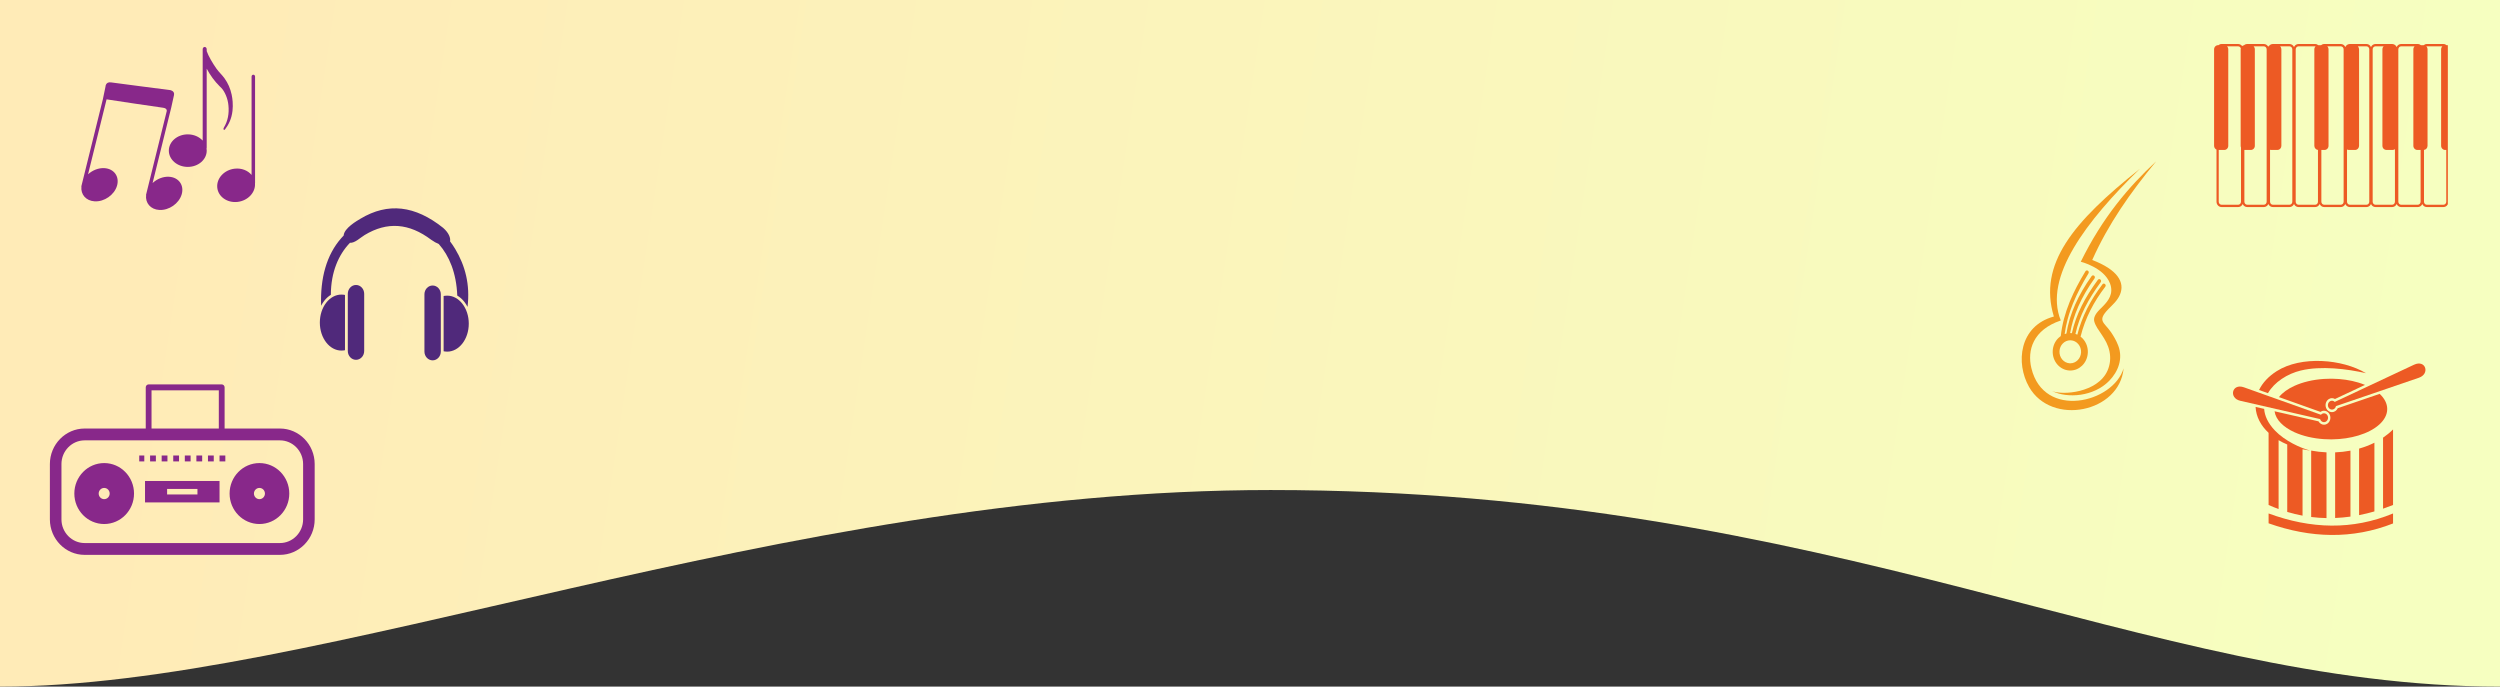 <svg width="852" height="234" viewBox="0 0 852 234" fill="none" xmlns="http://www.w3.org/2000/svg">
<rect x="0" y="0" width="852" height="234" fill="#333333" stroke="none"/>
<path d="M0 234V0H852V234C731.5 234 625.496 167 433 167C265.906 167 108.5 234 0 234Z" fill="url(#paint0_linear_315_128)"/>
<path fill-rule="evenodd" clip-rule="evenodd" d="M149.41 98.181C148.904 97.638 148.206 97.3 147.438 97.3C146.67 97.3 145.973 97.638 145.467 98.181C144.96 98.725 144.647 99.475 144.647 100.299V119.81C144.647 120.634 144.96 121.384 145.467 121.928C145.973 122.471 146.67 122.809 147.438 122.809C148.206 122.809 148.904 122.471 149.41 121.928C149.916 121.384 150.23 120.634 150.23 119.81V100.299C150.23 99.475 149.916 98.725 149.41 98.181Z" fill="#50297B"/>
<path fill-rule="evenodd" clip-rule="evenodd" d="M123.295 97.999C122.789 97.456 122.091 97.118 121.323 97.118C120.556 97.118 119.858 97.456 119.352 97.999C118.845 98.543 118.531 99.293 118.531 100.118V119.628C118.531 120.452 118.845 121.203 119.352 121.746C119.858 122.29 120.556 122.627 121.323 122.627C122.091 122.627 122.789 122.29 123.295 121.746C123.801 121.203 124.115 120.452 124.115 119.628V100.118C124.115 99.293 123.801 98.543 123.295 97.999Z" fill="#50297B"/>
<path fill-rule="evenodd" clip-rule="evenodd" d="M159.336 104.58C160.255 96.983 158.544 90.536 155.125 84.837C154.579 83.926 153.994 83.065 153.377 82.255C153.613 81.127 152.984 79.369 151.019 77.652C141.473 70.037 132.25 68.908 122.857 74.534C121.712 75.221 117.256 77.744 117.122 80.268C116.854 80.546 116.59 80.828 116.332 81.121C111.26 86.866 109.117 94.794 109.434 104.197C109.742 103.596 110.097 103.039 110.491 102.532C111.146 101.691 111.912 100.991 112.758 100.469C112.771 92.749 115.361 86.807 119.263 82.748C120.929 82.88 122.772 81.005 124.264 80.102C131.98 75.438 139.423 76.037 146.958 81.717C147.895 82.385 148.758 82.854 149.528 83.154C153.097 87.175 155.532 93.004 155.838 100.734C156.75 101.265 157.572 102.001 158.27 102.896C158.669 103.408 159.026 103.972 159.336 104.58Z" fill="#50297B"/>
<path fill-rule="evenodd" clip-rule="evenodd" d="M157.579 103.517C156.249 101.81 154.418 100.754 152.401 100.754C152.128 100.754 151.868 100.771 151.62 100.805C151.476 100.825 151.332 100.851 151.189 100.881V119.712C151.332 119.743 151.476 119.769 151.62 119.788C151.868 119.823 152.128 119.84 152.401 119.84C154.418 119.84 156.249 118.784 157.579 117.077C158.927 115.346 159.761 112.95 159.761 110.297C159.761 107.645 158.927 105.247 157.579 103.517Z" fill="#50297B"/>
<path fill-rule="evenodd" clip-rule="evenodd" d="M116.36 100.391C114.343 100.391 112.512 101.446 111.182 103.153C109.834 104.884 109 107.281 109 109.934C109 112.586 109.834 114.983 111.182 116.714C112.512 118.421 114.343 119.477 116.36 119.477C116.633 119.477 116.894 119.46 117.141 119.425C117.286 119.405 117.429 119.38 117.572 119.349V100.518C117.429 100.487 117.286 100.462 117.141 100.442C116.894 100.408 116.633 100.391 116.36 100.391Z" fill="#50297B"/>
<path d="M23.264 152.441C21.834 153.902 20.944 155.916 20.944 158.13V177.014C20.944 179.227 21.834 181.241 23.264 182.702C24.694 184.164 26.667 185.071 28.834 185.071H95.407C97.576 185.071 99.547 184.164 100.978 182.702C102.409 181.241 103.298 179.227 103.298 177.014V158.13C103.298 155.916 102.409 153.902 100.978 152.441C99.547 150.981 97.576 150.074 95.407 150.074H28.834C26.667 150.074 24.694 150.981 23.264 152.441ZM74.572 133.015H51.643V146.044H74.572V133.015ZM95.407 146.044C98.665 146.044 101.623 147.403 103.768 149.593C105.911 151.782 107.242 154.804 107.242 158.13V177.014C107.242 180.339 105.911 183.361 103.768 185.55C101.623 187.74 98.665 189.099 95.407 189.099H28.834C25.578 189.099 22.619 187.74 20.474 185.55C18.331 183.361 17 180.339 17 177.014V158.13C17 154.804 18.331 151.782 20.474 149.593C22.619 147.403 25.578 146.044 28.834 146.044H49.67V132.008C49.67 131.451 50.112 131 50.656 131H75.559C76.104 131 76.545 131.451 76.545 132.008V146.044H95.407Z" fill="#88288A"/>
<path fill-rule="evenodd" clip-rule="evenodd" d="M86.543 168.2C86.543 167.143 87.383 166.287 88.418 166.287C89.452 166.287 90.291 167.143 90.291 168.2C90.291 169.258 89.452 170.114 88.418 170.114C87.383 170.114 86.543 169.258 86.543 168.2ZM78.246 168.2C78.246 173.937 82.8 178.587 88.418 178.587C94.035 178.587 98.588 173.937 98.588 168.2C98.588 162.465 94.035 157.815 88.418 157.815C82.8 157.815 78.246 162.465 78.246 168.2Z" fill="#88288A"/>
<path fill-rule="evenodd" clip-rule="evenodd" d="M33.631 168.2C33.631 167.143 34.47 166.287 35.504 166.287C36.539 166.287 37.377 167.143 37.377 168.2C37.377 169.258 36.539 170.114 35.504 170.114C34.47 170.114 33.631 169.258 33.631 168.2ZM25.334 168.2C25.334 173.937 29.887 178.587 35.504 178.587C41.121 178.587 45.675 173.937 45.675 168.2C45.675 162.465 41.121 157.815 35.504 157.815C29.887 157.815 25.334 162.465 25.334 168.2Z" fill="#88288A"/>
<path d="M67.292 168.514H56.95V166.628H67.292V168.514ZM49.423 171.223H74.819V163.921H49.423V171.223Z" fill="#88288A"/>
<path d="M72.847 157.249H70.874V155.235H72.847V157.249ZM66.93 155.235H68.903V157.249H66.93V155.235ZM62.985 155.235H64.957V157.249H62.985V155.235ZM59.039 155.235H61.013V157.249H59.039V155.235ZM55.095 155.235H57.066V157.249H55.095V155.235ZM51.149 155.235H53.122V157.249H51.149V155.235ZM47.451 157.249H49.177V155.235H47.451V157.249ZM74.819 155.235H76.792V157.249H74.819V155.235Z" fill="#88288A"/>
<path fill-rule="evenodd" clip-rule="evenodd" d="M35.573 57.301C33.565 57.185 31.512 58.022 30.008 59.403L36.322 33.858C37.43 34.028 53.733 36.514 55.581 36.718C56.612 36.832 56.847 37.344 56.844 37.793L56.666 38.512L49.762 66.437H49.801C49.456 69.167 51.316 71.379 54.292 71.552C57.587 71.745 61.001 69.367 61.918 66.243C62.835 63.119 60.908 60.431 57.614 60.239C55.584 60.121 53.509 60.978 52.001 62.384L58.346 36.717C58.346 36.717 58.992 33.835 59.297 32.41C59.601 30.985 58.043 30.711 58.043 30.711C58.043 30.711 39.684 28.355 37.838 28.08C35.993 27.806 35.956 29.506 35.956 29.506L35.052 33.85L27.705 63.57H27.753C27.448 66.268 29.302 68.444 32.253 68.615C35.547 68.807 38.962 66.43 39.878 63.306C40.795 60.181 38.867 57.494 35.573 57.301Z" fill="#88288A"/>
<path fill-rule="evenodd" clip-rule="evenodd" d="M79.979 57.485C82.324 57.221 84.471 58.095 85.736 59.62V26.107C85.736 25.754 85.989 25.464 86.297 25.464H86.366C86.674 25.464 86.927 25.754 86.927 26.107V62.322C86.927 62.387 86.918 62.45 86.902 62.509C87.116 65.603 84.473 68.415 80.954 68.811C77.403 69.212 74.306 67.001 74.037 63.873C73.768 60.745 76.427 57.885 79.979 57.485Z" fill="#88288A"/>
<path fill-rule="evenodd" clip-rule="evenodd" d="M70.442 17.412C70.931 18.955 72.524 21.653 73.764 23.395C74.638 24.622 75.64 25.476 76.51 26.684C77.716 28.356 78.517 30.222 78.95 32.263C79.116 33.044 79.226 33.846 79.286 34.647C79.363 35.684 79.355 36.736 79.237 37.767C78.929 40.471 77.94 42.459 76.659 44.139C76.332 44.474 75.916 44.101 76.339 43.405C77.603 41.288 78.143 38.797 77.845 35.874C77.786 35.29 77.701 34.771 77.559 34.206C77.271 33.062 76.845 32.023 76.279 31.09C75.754 30.226 75.412 29.949 74.745 29.287C73.101 27.654 71.668 25.687 70.442 23.401V50.306C70.442 50.41 70.424 50.51 70.391 50.6C70.429 50.841 70.448 51.087 70.448 51.337C70.448 54.399 67.558 56.882 63.993 56.882C60.429 56.882 57.539 54.399 57.539 51.337C57.539 48.273 60.429 45.79 63.993 45.79C66.056 45.79 67.893 46.622 69.074 47.915V16.783C69.074 16.352 69.382 16 69.758 16C70.134 16 70.442 16.352 70.442 16.783V17.412Z" fill="#88288A"/>
<path d="M810.99 134.228L803.694 136.725L796.705 139.116C796.525 139.523 796.246 139.855 795.91 140.088L795.909 140.086C795.573 140.318 795.178 140.453 794.768 140.46C794.604 140.462 794.438 140.445 794.273 140.404C793.682 140.265 793.2 139.876 792.897 139.364C792.595 138.849 792.471 138.211 792.6 137.57C792.729 136.927 793.086 136.4 793.556 136.071C793.911 135.824 794.33 135.686 794.768 135.693C794.911 135.695 795.057 135.713 795.202 135.747C795.391 135.793 795.574 135.867 795.748 135.965L795.749 135.963L795.769 135.974L803.694 132.256L805.995 131.177C805.268 130.878 804.499 130.607 803.694 130.365C801.043 129.569 798.003 129.101 794.768 129.063C794.626 129.061 794.485 129.061 794.343 129.061C793.542 129.061 792.751 129.087 791.975 129.138C788.201 129.388 784.765 130.226 781.996 131.476C779.704 132.511 777.867 133.828 776.672 135.329L781.996 137.227L790.809 140.369L790.828 140.355C790.989 140.242 791.165 140.149 791.352 140.086C791.558 140.014 791.768 139.978 791.975 139.975C792.341 139.967 792.699 140.063 793.017 140.242C793.513 140.521 793.913 141.01 794.096 141.639H794.099C794.28 142.263 794.212 142.911 793.955 143.452C793.697 143.994 793.249 144.432 792.674 144.631C792.442 144.711 792.206 144.746 791.975 144.741C791.639 144.734 791.311 144.641 791.017 144.476C790.661 144.277 790.356 143.975 790.143 143.592L781.996 141.725L775.175 140.161C775.564 143.033 778.134 145.578 781.996 147.323C784.765 148.572 788.2 149.411 791.975 149.661C792.751 149.712 793.542 149.739 794.343 149.739C794.485 149.739 794.626 149.737 794.768 149.735C798.003 149.698 801.042 149.23 803.694 148.434C809.582 146.666 813.563 143.284 813.563 139.4C813.563 137.515 812.626 135.749 810.99 134.228Z" fill="#ED5A24"/>
<path d="M824.339 128.742L796.085 138.408C795.918 139.215 795.185 139.725 794.442 139.548C793.697 139.371 793.224 138.567 793.387 137.756C793.55 136.943 794.286 136.428 795.032 136.606C795.283 136.665 795.502 136.795 795.677 136.972L822.703 124.296C826.677 122.432 828.253 127.423 824.339 128.742Z" fill="#ED5A24"/>
<path d="M795.815 176.532C797.551 176.461 799.291 176.302 801.036 176.056V153.58C799.322 153.903 797.571 154.097 795.815 154.165V176.532Z" fill="#ED5A24"/>
<path d="M787.652 176.193C789.387 176.41 791.127 176.534 792.872 176.565V154.16C791.112 154.087 789.362 153.887 787.652 153.56V176.193Z" fill="#ED5A24"/>
<path d="M812.142 149.157V173.361C813.277 172.974 814.413 172.553 815.551 172.098V146.355C814.514 147.394 813.369 148.326 812.142 149.157Z" fill="#ED5A24"/>
<path d="M803.979 175.561C805.715 175.221 807.454 174.797 809.199 174.292V150.877C807.549 151.702 805.796 152.371 803.979 152.888V175.561Z" fill="#ED5A24"/>
<path d="M775.244 146.671C772.877 144.157 771.786 141.674 771.625 139.348L768.7 138.678C768.877 142.03 770.493 145.06 773.135 147.51V172.097C774.271 172.603 775.407 173.064 776.545 173.482V150.015C777.463 150.554 778.444 151.049 779.489 151.487V174.464C781.224 174.986 782.964 175.409 784.708 175.735V153.1C785.547 153.278 786.4 153.435 787.276 153.549C784.093 152.711 778.63 150.268 775.244 146.671Z" fill="#ED5A24"/>
<path d="M784.099 126.274C791.089 124.598 799.862 125.721 806.338 127.188C798.229 122.33 784.236 121.189 775.888 126.5C773.178 128.224 771.096 130.412 769.882 132.909L772.923 133.993C775.085 130.208 779.599 127.353 784.099 126.274Z" fill="#ED5A24"/>
<path d="M763.485 136.587L790.699 142.824C790.934 143.61 791.706 144.044 792.431 143.793C793.159 143.541 793.562 142.694 793.33 141.902C793.099 141.109 792.322 140.67 791.594 140.922C791.35 141.007 791.143 141.159 790.982 141.353L764.737 131.996C760.626 130.528 759.476 135.668 763.485 136.587Z" fill="#ED5A24"/>
<path d="M773.135 178.346C780.317 180.89 787.46 182.26 794.544 182.316C801.627 182.37 808.638 181.109 815.551 178.394V174.989C808.638 177.855 801.631 179.182 794.556 179.128C787.493 179.074 780.345 177.64 773.135 174.986V178.346Z" fill="#ED5A24"/>
<path d="M692.291 125.454C690.839 119.405 692.805 112.42 702.315 109.22C696.348 94.485 711.076 75.215 729.237 57.561C706.461 75.651 694.562 90.043 699.955 107.871C688.119 111.077 686.857 123.747 691.519 131.894C699.178 145.274 722.376 140.603 723.729 125.527C720.215 137.34 696.515 143.053 692.291 125.454Z" fill="#F39A1F"/>
<path d="M709.126 89.198C709.126 89.198 716.987 91.136 719.081 96.573C720.432 100.088 718.504 102.506 716.682 104.381C715.446 105.653 713.177 107.495 713.741 109.59C714.545 112.579 717.992 115.199 718.92 119.792C719.383 122.082 719.112 124.321 718.257 126.268C714.91 133.894 702.797 134.783 699.316 133.241C704.569 135.888 713.571 135.163 718.814 129.791C721.872 126.658 723.581 122.276 721.911 117.829C721.21 115.961 720.196 114.325 719.386 113.148C717.022 109.72 714.578 109.411 718.614 105.251C719.977 103.847 721.593 102.494 722.472 100.439C724.31 96.134 721.527 91.836 713.034 88.605C718.527 76.301 725.955 65.733 734.808 55C725.44 63.663 716.583 74.056 709.126 89.198Z" fill="#F39A1F"/>
<path d="M705.55 115.972C705.611 115.972 705.673 115.973 705.735 115.977C707.767 116.087 709.33 117.931 709.229 120.094C709.128 122.191 707.5 123.82 705.55 123.817C705.488 123.817 705.425 123.815 705.363 123.813C703.33 123.703 701.768 121.861 701.869 119.698C701.97 117.599 703.598 115.971 705.55 115.972ZM711.105 92.171C710.952 92.205 710.812 92.305 710.72 92.455C709.689 94.157 708.705 95.874 707.798 97.617C706.983 99.181 706.227 100.77 705.55 102.393C705.472 102.581 705.394 102.769 705.317 102.957C704.579 104.783 703.943 106.649 703.434 108.57C702.922 110.494 702.54 112.473 702.309 114.517V114.526L702.308 114.53C702.034 114.72 701.775 114.93 701.535 115.162L701.534 115.163C700.396 116.257 699.651 117.814 699.566 119.573C699.484 121.333 700.076 122.961 701.104 124.172C702.132 125.383 703.594 126.177 705.247 126.266C705.348 126.273 705.45 126.275 705.55 126.275C707.083 126.276 708.497 125.656 709.564 124.628C710.704 123.533 711.447 121.975 711.53 120.218C711.615 118.458 711.021 116.828 709.993 115.617C709.711 115.285 709.395 114.983 709.052 114.72C709.063 114.692 709.074 114.662 709.08 114.632C709.47 113.068 709.946 111.547 710.502 110.068C711.054 108.591 711.69 107.149 712.399 105.746C713.106 104.341 713.889 102.972 714.736 101.634C715.588 100.294 716.503 98.991 717.475 97.721C717.985 97.052 717.033 96.228 716.523 96.895C715.521 98.202 714.584 99.538 713.718 100.903C712.848 102.272 712.044 103.679 711.316 105.126C710.589 106.569 709.934 108.055 709.36 109.585C708.815 111.036 708.344 112.525 707.954 114.051C707.744 113.954 707.529 113.867 707.308 113.796C707.655 112.224 708.1 110.705 708.634 109.228C709.174 107.728 709.811 106.262 710.534 104.816C711.257 103.366 712.073 101.932 712.972 100.497C713.872 99.064 714.857 97.629 715.92 96.179C716.024 96.036 716.065 95.864 716.047 95.697C716.029 95.545 715.961 95.398 715.846 95.289L715.841 95.282L715.814 95.26L715.813 95.259C715.679 95.149 715.518 95.106 715.363 95.125L715.361 95.126C715.205 95.146 715.056 95.231 714.953 95.371L714.952 95.372C713.873 96.846 712.869 98.307 711.95 99.774C711.026 101.247 710.19 102.72 709.448 104.202L709.449 104.205C708.702 105.697 708.046 107.211 707.487 108.762C706.925 110.32 706.461 111.908 706.101 113.542V113.543C706.019 113.536 705.937 113.528 705.852 113.524C705.75 113.519 705.649 113.517 705.55 113.517H705.508L705.55 113.281C705.792 111.915 706.117 110.556 706.52 109.211C707.007 107.588 707.606 105.975 708.314 104.374C709.021 102.774 709.839 101.183 710.757 99.602C711.678 98.018 712.698 96.447 713.807 94.894C713.909 94.749 713.947 94.574 713.926 94.408C713.904 94.244 713.823 94.088 713.686 93.978L713.685 93.977C713.55 93.868 713.387 93.828 713.232 93.85C713.077 93.873 712.931 93.958 712.828 94.103L712.825 94.105C711.687 95.699 710.645 97.305 709.708 98.917C708.769 100.534 707.932 102.168 707.202 103.819C706.567 105.253 706.014 106.704 705.55 108.166C705.48 108.383 705.414 108.6 705.348 108.818C704.869 110.421 704.495 112.04 704.235 113.67C704.031 113.719 703.829 113.779 703.633 113.849C703.859 112.162 704.194 110.52 704.619 108.918C704.893 107.887 705.205 106.871 705.55 105.868C705.828 105.062 706.127 104.264 706.448 103.473C707.165 101.696 707.984 99.956 708.876 98.245C709.772 96.526 710.74 94.837 711.754 93.163L711.755 93.16C711.844 93.01 711.871 92.832 711.837 92.669C711.804 92.507 711.711 92.357 711.569 92.258C711.427 92.161 711.258 92.134 711.105 92.171Z" fill="#F39A1F"/>
<path d="M833.685 68.744C833.685 69.03 833.575 69.288 833.401 69.475C833.226 69.66 832.987 69.775 832.723 69.775H829.89H827.058C826.794 69.775 826.555 69.66 826.379 69.475C826.206 69.289 826.096 69.03 826.096 68.744V51.097C826.775 51.017 827.307 50.412 827.307 49.683V16.818C827.307 16.421 827.15 16.061 826.896 15.803C826.948 15.793 827.003 15.788 827.058 15.788H829.89H832.358C832.096 16.048 831.933 16.413 831.933 16.818V49.683C831.933 50.466 832.547 51.107 833.3 51.107H833.685V68.744ZM824.941 68.744C824.941 69.03 824.832 69.289 824.657 69.475C824.482 69.66 824.242 69.775 823.979 69.775H821.146H818.313C818.05 69.775 817.81 69.66 817.636 69.475C817.461 69.288 817.352 69.03 817.352 68.744V16.818C817.352 16.533 817.461 16.274 817.636 16.087C817.81 15.903 818.05 15.788 818.313 15.788H821.146H822.897C822.635 16.048 822.471 16.413 822.471 16.818V49.683C822.471 50.466 823.086 51.107 823.838 51.107H824.941V68.744ZM816.197 68.744C816.197 69.03 816.086 69.289 815.912 69.475C815.739 69.66 815.497 69.775 815.234 69.775H812.401H809.568C809.305 69.775 809.065 69.66 808.891 69.475C808.717 69.289 808.607 69.03 808.607 68.744V16.818C808.607 16.533 808.717 16.274 808.891 16.087C809.065 15.903 809.305 15.788 809.568 15.788H812.353C812.091 16.048 811.926 16.413 811.926 16.818V49.683C811.926 50.112 812.111 50.498 812.401 50.76C812.641 50.976 812.953 51.107 813.293 51.107H815.397C815.695 51.107 815.972 51.006 816.197 50.836V68.744ZM807.452 68.744C807.452 69.03 807.343 69.289 807.167 69.475C806.994 69.66 806.753 69.775 806.491 69.775H803.657H800.823C800.562 69.775 800.321 69.66 800.148 69.475C799.971 69.289 799.863 69.03 799.863 68.744V50.941C800.053 51.047 800.27 51.107 800.5 51.107H802.603C803.026 51.107 803.405 50.904 803.657 50.586C803.851 50.34 803.97 50.026 803.97 49.683V16.818C803.97 16.476 803.851 16.161 803.657 15.915C803.622 15.869 803.584 15.827 803.543 15.788H803.657H806.491C806.753 15.788 806.994 15.903 807.167 16.087C807.343 16.274 807.452 16.533 807.452 16.818V68.744ZM798.708 68.744C798.708 69.03 798.598 69.289 798.424 69.475C798.249 69.66 798.009 69.775 797.746 69.775H794.913H792.079C791.817 69.775 791.576 69.66 791.403 69.475C791.228 69.289 791.119 69.03 791.119 68.744V51.107H792.196C792.949 51.107 793.562 50.466 793.562 49.683V16.818C793.562 16.413 793.398 16.048 793.137 15.788H794.913H797.746C798.009 15.788 798.249 15.903 798.423 16.087C798.598 16.274 798.708 16.533 798.708 16.818V68.744ZM789.962 68.744C789.962 69.03 789.855 69.289 789.679 69.475C789.506 69.66 789.265 69.775 789.001 69.775H786.168H783.336C783.073 69.775 782.832 69.66 782.659 69.475C782.484 69.289 782.375 69.03 782.375 68.744V16.818C782.375 16.533 782.484 16.274 782.659 16.087C782.832 15.903 783.073 15.788 783.336 15.788H786.168H789.001C789.049 15.788 789.096 15.791 789.142 15.799C788.885 16.059 788.726 16.419 788.726 16.818V49.683C788.726 50.42 789.273 51.032 789.962 51.1V68.744ZM781.219 68.744C781.219 69.03 781.109 69.289 780.935 69.475C780.761 69.66 780.52 69.775 780.257 69.775H777.424H774.591C774.328 69.775 774.088 69.66 773.915 69.475C773.74 69.289 773.631 69.03 773.631 68.744V51.046C773.756 51.084 773.887 51.107 774.024 51.107H776.128C776.731 51.107 777.244 50.696 777.424 50.13C777.47 49.989 777.494 49.84 777.494 49.683V16.818C777.494 16.663 777.47 16.512 777.424 16.372C777.353 16.148 777.229 15.948 777.068 15.788H777.424H780.257C780.52 15.788 780.761 15.903 780.935 16.087C781.109 16.274 781.219 16.533 781.219 16.818V68.744ZM772.474 68.744C772.474 69.03 772.366 69.289 772.191 69.475C772.017 69.66 771.777 69.775 771.513 69.775H768.68H765.849C765.585 69.775 765.345 69.66 765.17 69.475C764.995 69.289 764.885 69.03 764.885 68.744V51.104L764.98 51.107H767.083C767.835 51.107 768.45 50.466 768.45 49.683V16.818C768.45 16.413 768.286 16.048 768.024 15.788H768.68H771.513C771.777 15.788 772.017 15.903 772.191 16.087C772.366 16.274 772.474 16.533 772.474 16.818V68.744ZM763.73 68.744C763.73 69.03 763.621 69.289 763.445 69.475C763.273 69.66 763.033 69.775 762.769 69.775H759.937H757.104C756.841 69.775 756.599 69.66 756.426 69.475C756.251 69.289 756.142 69.03 756.142 68.744V51.107H758.031C758.782 51.107 759.396 50.466 759.396 49.683V16.818C759.396 16.413 759.232 16.048 758.971 15.788H759.937H762.769C763.033 15.788 763.272 15.903 763.445 16.087C763.539 16.188 763.614 16.308 763.663 16.442C763.63 16.56 763.615 16.688 763.615 16.818V49.683C763.615 49.887 763.655 50.082 763.73 50.257V68.744ZM832.723 15H829.89H827.058C826.657 15 826.285 15.148 825.992 15.394H825.941H825.043C824.751 15.148 824.38 15 823.979 15H821.146H818.313C817.84 15 817.409 15.207 817.098 15.537C816.967 15.677 816.858 15.838 816.775 16.016C816.691 15.838 816.58 15.677 816.45 15.537C816.138 15.207 815.707 15 815.234 15H812.401H809.568C809.096 15 808.666 15.207 808.354 15.537C808.223 15.677 808.113 15.838 808.03 16.016C807.947 15.838 807.836 15.677 807.705 15.537C807.395 15.207 806.963 15 806.491 15H803.657H800.823C800.352 15 799.922 15.206 799.611 15.537C799.48 15.677 799.369 15.837 799.284 16.016C799.202 15.837 799.092 15.677 798.961 15.537C798.65 15.207 798.218 15 797.746 15H794.913H792.079C791.681 15 791.309 15.148 791.018 15.394H790.093H790.067C789.773 15.148 789.402 15 789.001 15H786.168H783.336C782.864 15 782.433 15.206 782.121 15.537C781.991 15.677 781.88 15.838 781.797 16.016C781.713 15.838 781.603 15.677 781.472 15.537C781.161 15.207 780.73 15 780.257 15H777.424H774.591C774.119 15 773.687 15.206 773.377 15.537L773.323 15.598C773.197 15.677 773.085 15.776 772.989 15.893C772.915 15.763 772.828 15.644 772.728 15.537C772.417 15.207 771.988 15 771.513 15H768.68H765.849C765.437 15 765.058 15.155 764.763 15.413C764.525 15.452 764.306 15.557 764.125 15.709C764.082 15.648 764.034 15.591 763.983 15.537C763.672 15.207 763.241 15 762.769 15H759.937H757.104C756.702 15 756.332 15.148 756.04 15.394H755.928C755.174 15.394 754.561 16.035 754.561 16.818V49.683C754.561 50.267 754.902 50.771 755.385 50.99V68.744C755.385 69.242 755.579 69.696 755.889 70.026C756.199 70.356 756.63 70.563 757.104 70.563H759.937H762.769C763.241 70.563 763.673 70.356 763.983 70.026C764.114 69.887 764.225 69.726 764.308 69.547C764.392 69.726 764.502 69.887 764.633 70.026C764.944 70.356 765.375 70.563 765.849 70.563H768.68H771.513C771.988 70.563 772.417 70.356 772.728 70.026C772.859 69.887 772.97 69.726 773.053 69.547C773.137 69.726 773.247 69.887 773.377 70.026C773.687 70.356 774.119 70.563 774.591 70.563H777.424H780.257C780.73 70.563 781.161 70.356 781.472 70.026C781.603 69.887 781.713 69.726 781.797 69.547C781.88 69.726 781.991 69.887 782.121 70.026C782.433 70.356 782.864 70.563 783.336 70.563H786.168H789.001C789.475 70.563 789.906 70.356 790.216 70.026C790.348 69.887 790.458 69.726 790.541 69.547C790.624 69.726 790.736 69.887 790.866 70.026C791.176 70.356 791.607 70.563 792.079 70.563H794.913H797.746C798.218 70.563 798.65 70.356 798.961 70.026C799.092 69.887 799.202 69.726 799.284 69.547C799.369 69.726 799.48 69.887 799.609 70.026C799.922 70.356 800.352 70.563 800.823 70.563H803.657H806.491C806.963 70.563 807.395 70.356 807.705 70.026C807.836 69.887 807.947 69.726 808.03 69.547C808.113 69.726 808.223 69.887 808.354 70.026C808.666 70.356 809.096 70.563 809.568 70.563H812.401H815.234C815.707 70.563 816.138 70.356 816.45 70.026C816.581 69.887 816.691 69.725 816.775 69.547C816.858 69.723 816.967 69.885 817.098 70.024V70.026C817.409 70.356 817.84 70.563 818.313 70.563H821.146H823.979C824.453 70.563 824.883 70.356 825.194 70.026C825.325 69.887 825.434 69.726 825.519 69.547C825.602 69.726 825.711 69.887 825.842 70.026C826.153 70.356 826.585 70.563 827.058 70.563H829.89H832.723C833.197 70.563 833.627 70.356 833.938 70.026L833.939 70.024C834.056 69.9 834.148 69.753 834.228 69.598V15.394H833.787C833.493 15.148 833.124 15 832.723 15Z" fill="#ED5A24"/>
<defs>
<linearGradient id="paint0_linear_315_128" x1="55" y1="7.95115e-05" x2="829" y2="117" gradientUnits="userSpaceOnUse">
<stop stop-color="#FFEBB7"/>
<stop offset="1" stop-color="#F6FFC0"/>
</linearGradient>
</defs>
</svg>
